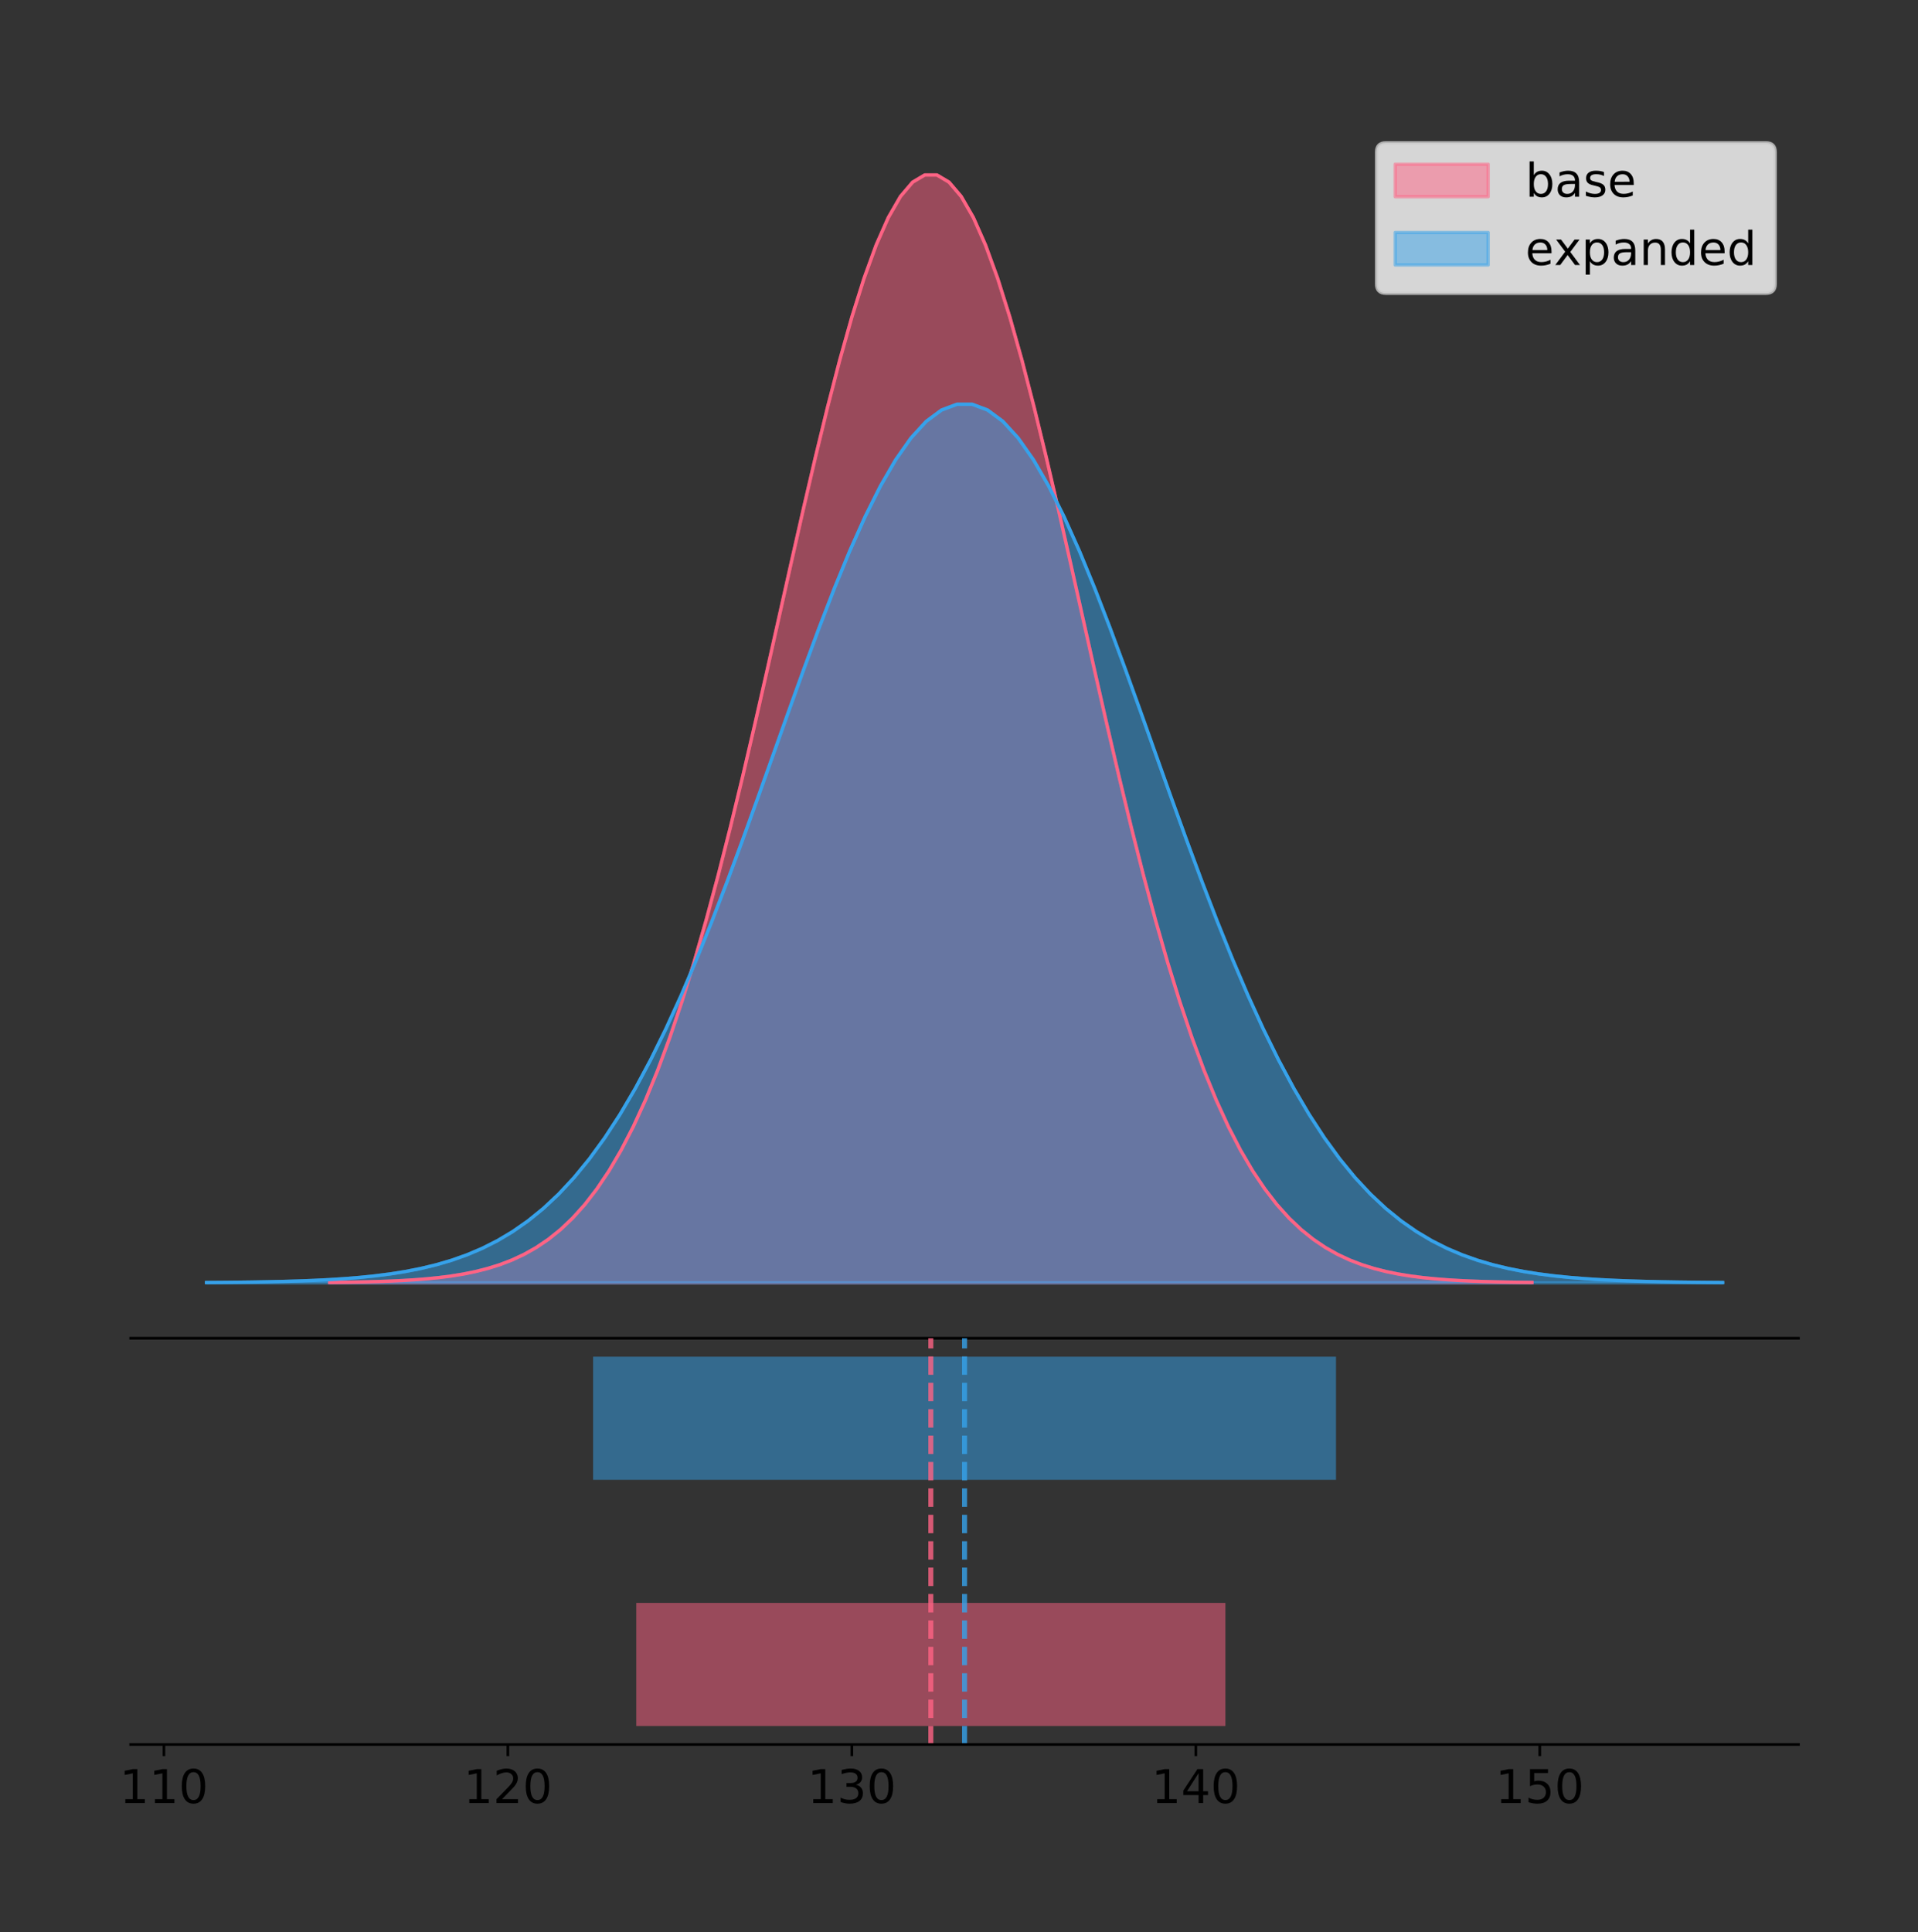 <?xml version="1.0" encoding="utf-8" standalone="no"?>
<!DOCTYPE svg PUBLIC "-//W3C//DTD SVG 1.1//EN"
  "http://www.w3.org/Graphics/SVG/1.1/DTD/svg11.dtd">
<!-- Created with matplotlib (https://matplotlib.org/) -->
<svg height="581.789pt" version="1.1" viewBox="0 0 577.548 581.789" width="577.548pt" xmlns="http://www.w3.org/2000/svg" xmlns:xlink="http://www.w3.org/1999/xlink">
 <rect x="0" y="0" width="577.548" height="581.789" fill="#333333" stroke="none"/>
 <defs>
  <style type="text/css">
*{stroke-linecap:butt;stroke-linejoin:round;}
  </style>
 </defs>
 <g id="figure_1">
  <g id="patch_1">
   <path d="M 0 581.789 
L 577.548 581.789 
L 577.548 0 
L 0 0 
z
" style="fill:none;"/>
  </g>
  <g id="axes_1">
   <g id="patch_2">
    <path d="M 39.348 402.93 
L 541.548 402.93 
L 541.548 36 
L 39.348 36 
z
" style="fill:none;"/>
   </g>
   <g id="PolyCollection_1">
    <defs>
     <path d="M 99.271 -195.538 
L 99.271 -195.65 
L 102.928 -195.692 
L 106.585 -195.749 
L 110.242 -195.825 
L 113.899 -195.925 
L 117.556 -196.058 
L 121.213 -196.23 
L 124.87 -196.455 
L 128.527 -196.744 
L 132.184 -197.115 
L 135.841 -197.585 
L 139.498 -198.179 
L 143.155 -198.923 
L 146.812 -199.848 
L 150.469 -200.99 
L 154.126 -202.39 
L 157.783 -204.093 
L 161.44 -206.151 
L 165.097 -208.617 
L 168.754 -211.552 
L 172.411 -215.017 
L 176.068 -219.078 
L 179.725 -223.801 
L 183.382 -229.25 
L 187.039 -235.488 
L 190.696 -242.572 
L 194.353 -250.552 
L 198.01 -259.468 
L 201.667 -269.344 
L 205.324 -280.192 
L 208.981 -292.002 
L 212.638 -304.744 
L 216.295 -318.365 
L 219.952 -332.786 
L 223.609 -347.901 
L 227.266 -363.58 
L 230.923 -379.667 
L 234.58 -395.98 
L 238.237 -412.318 
L 241.894 -428.462 
L 245.551 -444.18 
L 249.208 -459.23 
L 252.865 -473.372 
L 256.522 -486.366 
L 260.179 -497.987 
L 263.836 -508.025 
L 267.493 -516.294 
L 271.15 -522.64 
L 274.807 -526.94 
L 278.464 -529.111 
L 282.121 -529.111 
L 285.778 -526.94 
L 289.435 -522.64 
L 293.092 -516.294 
L 296.749 -508.025 
L 300.406 -497.987 
L 304.063 -486.366 
L 307.72 -473.372 
L 311.377 -459.23 
L 315.034 -444.18 
L 318.691 -428.462 
L 322.348 -412.318 
L 326.005 -395.98 
L 329.662 -379.667 
L 333.319 -363.58 
L 336.976 -347.901 
L 340.633 -332.786 
L 344.29 -318.365 
L 347.947 -304.744 
L 351.604 -292.002 
L 355.261 -280.192 
L 358.918 -269.344 
L 362.575 -259.468 
L 366.232 -250.552 
L 369.889 -242.572 
L 373.546 -235.488 
L 377.203 -229.25 
L 380.86 -223.801 
L 384.517 -219.078 
L 388.174 -215.017 
L 391.831 -211.552 
L 395.488 -208.617 
L 399.145 -206.151 
L 402.802 -204.093 
L 406.459 -202.39 
L 410.116 -200.99 
L 413.773 -199.848 
L 417.43 -198.923 
L 421.087 -198.179 
L 424.744 -197.585 
L 428.401 -197.115 
L 432.058 -196.744 
L 435.715 -196.455 
L 439.372 -196.23 
L 443.029 -196.058 
L 446.686 -195.925 
L 450.343 -195.825 
L 454 -195.749 
L 457.657 -195.692 
L 461.314 -195.65 
L 461.314 -195.538 
L 461.314 -195.538 
L 457.657 -195.538 
L 454 -195.538 
L 450.343 -195.538 
L 446.686 -195.538 
L 443.029 -195.538 
L 439.372 -195.538 
L 435.715 -195.538 
L 432.058 -195.538 
L 428.401 -195.538 
L 424.744 -195.538 
L 421.087 -195.538 
L 417.43 -195.538 
L 413.773 -195.538 
L 410.116 -195.538 
L 406.459 -195.538 
L 402.802 -195.538 
L 399.145 -195.538 
L 395.488 -195.538 
L 391.831 -195.538 
L 388.174 -195.538 
L 384.517 -195.538 
L 380.86 -195.538 
L 377.203 -195.538 
L 373.546 -195.538 
L 369.889 -195.538 
L 366.232 -195.538 
L 362.575 -195.538 
L 358.918 -195.538 
L 355.261 -195.538 
L 351.604 -195.538 
L 347.947 -195.538 
L 344.29 -195.538 
L 340.633 -195.538 
L 336.976 -195.538 
L 333.319 -195.538 
L 329.662 -195.538 
L 326.005 -195.538 
L 322.348 -195.538 
L 318.691 -195.538 
L 315.034 -195.538 
L 311.377 -195.538 
L 307.72 -195.538 
L 304.063 -195.538 
L 300.406 -195.538 
L 296.749 -195.538 
L 293.092 -195.538 
L 289.435 -195.538 
L 285.778 -195.538 
L 282.121 -195.538 
L 278.464 -195.538 
L 274.807 -195.538 
L 271.15 -195.538 
L 267.493 -195.538 
L 263.836 -195.538 
L 260.179 -195.538 
L 256.522 -195.538 
L 252.865 -195.538 
L 249.208 -195.538 
L 245.551 -195.538 
L 241.894 -195.538 
L 238.237 -195.538 
L 234.58 -195.538 
L 230.923 -195.538 
L 227.266 -195.538 
L 223.609 -195.538 
L 219.952 -195.538 
L 216.295 -195.538 
L 212.638 -195.538 
L 208.981 -195.538 
L 205.324 -195.538 
L 201.667 -195.538 
L 198.01 -195.538 
L 194.353 -195.538 
L 190.696 -195.538 
L 187.039 -195.538 
L 183.382 -195.538 
L 179.725 -195.538 
L 176.068 -195.538 
L 172.411 -195.538 
L 168.754 -195.538 
L 165.097 -195.538 
L 161.44 -195.538 
L 157.783 -195.538 
L 154.126 -195.538 
L 150.469 -195.538 
L 146.812 -195.538 
L 143.155 -195.538 
L 139.498 -195.538 
L 135.841 -195.538 
L 132.184 -195.538 
L 128.527 -195.538 
L 124.87 -195.538 
L 121.213 -195.538 
L 117.556 -195.538 
L 113.899 -195.538 
L 110.242 -195.538 
L 106.585 -195.538 
L 102.928 -195.538 
L 99.271 -195.538 
z
" id="mb8e483a3e0" style="stroke:#ff6384;stroke-opacity:0.5;"/>
    </defs>
    <g clip-path="url(#pac169aba79)">
     <use style="fill:#ff6384;fill-opacity:0.5;stroke:#ff6384;stroke-opacity:0.5;" x="0" xlink:href="#mb8e483a3e0" y="581.789"/>
    </g>
   </g>
   <g id="PolyCollection_2">
    <defs>
     <path d="M 62.175 -195.538 
L 62.175 -195.627 
L 66.787 -195.66 
L 71.398 -195.705 
L 76.01 -195.765 
L 80.622 -195.845 
L 85.233 -195.95 
L 89.845 -196.087 
L 94.456 -196.265 
L 99.068 -196.495 
L 103.679 -196.788 
L 108.291 -197.161 
L 112.903 -197.632 
L 117.514 -198.222 
L 122.126 -198.956 
L 126.737 -199.862 
L 131.349 -200.972 
L 135.96 -202.322 
L 140.572 -203.954 
L 145.184 -205.91 
L 149.795 -208.237 
L 154.407 -210.985 
L 159.018 -214.205 
L 163.63 -217.95 
L 168.241 -222.272 
L 172.853 -227.219 
L 177.465 -232.836 
L 182.076 -239.165 
L 186.688 -246.235 
L 191.299 -254.067 
L 195.911 -262.669 
L 200.522 -272.034 
L 205.134 -282.139 
L 209.745 -292.941 
L 214.357 -304.376 
L 218.969 -316.363 
L 223.58 -328.796 
L 228.192 -341.553 
L 232.803 -354.489 
L 237.415 -367.446 
L 242.026 -380.248 
L 246.638 -392.712 
L 251.25 -404.647 
L 255.861 -415.861 
L 260.473 -426.166 
L 265.084 -435.381 
L 269.696 -443.341 
L 274.307 -449.899 
L 278.919 -454.931 
L 283.531 -458.341 
L 288.142 -460.062 
L 292.754 -460.062 
L 297.365 -458.341 
L 301.977 -454.931 
L 306.588 -449.899 
L 311.2 -443.341 
L 315.812 -435.381 
L 320.423 -426.166 
L 325.035 -415.861 
L 329.646 -404.647 
L 334.258 -392.712 
L 338.869 -380.248 
L 343.481 -367.446 
L 348.093 -354.489 
L 352.704 -341.553 
L 357.316 -328.796 
L 361.927 -316.363 
L 366.539 -304.376 
L 371.15 -292.941 
L 375.762 -282.139 
L 380.374 -272.034 
L 384.985 -262.669 
L 389.597 -254.067 
L 394.208 -246.235 
L 398.82 -239.165 
L 403.431 -232.836 
L 408.043 -227.219 
L 412.655 -222.272 
L 417.266 -217.95 
L 421.878 -214.205 
L 426.489 -210.985 
L 431.101 -208.237 
L 435.712 -205.91 
L 440.324 -203.954 
L 444.936 -202.322 
L 449.547 -200.972 
L 454.159 -199.862 
L 458.77 -198.956 
L 463.382 -198.222 
L 467.993 -197.632 
L 472.605 -197.161 
L 477.217 -196.788 
L 481.828 -196.495 
L 486.44 -196.265 
L 491.051 -196.087 
L 495.663 -195.95 
L 500.274 -195.845 
L 504.886 -195.765 
L 509.498 -195.705 
L 514.109 -195.66 
L 518.721 -195.627 
L 518.721 -195.538 
L 518.721 -195.538 
L 514.109 -195.538 
L 509.498 -195.538 
L 504.886 -195.538 
L 500.274 -195.538 
L 495.663 -195.538 
L 491.051 -195.538 
L 486.44 -195.538 
L 481.828 -195.538 
L 477.217 -195.538 
L 472.605 -195.538 
L 467.993 -195.538 
L 463.382 -195.538 
L 458.77 -195.538 
L 454.159 -195.538 
L 449.547 -195.538 
L 444.936 -195.538 
L 440.324 -195.538 
L 435.712 -195.538 
L 431.101 -195.538 
L 426.489 -195.538 
L 421.878 -195.538 
L 417.266 -195.538 
L 412.655 -195.538 
L 408.043 -195.538 
L 403.431 -195.538 
L 398.82 -195.538 
L 394.208 -195.538 
L 389.597 -195.538 
L 384.985 -195.538 
L 380.374 -195.538 
L 375.762 -195.538 
L 371.15 -195.538 
L 366.539 -195.538 
L 361.927 -195.538 
L 357.316 -195.538 
L 352.704 -195.538 
L 348.093 -195.538 
L 343.481 -195.538 
L 338.869 -195.538 
L 334.258 -195.538 
L 329.646 -195.538 
L 325.035 -195.538 
L 320.423 -195.538 
L 315.812 -195.538 
L 311.2 -195.538 
L 306.588 -195.538 
L 301.977 -195.538 
L 297.365 -195.538 
L 292.754 -195.538 
L 288.142 -195.538 
L 283.531 -195.538 
L 278.919 -195.538 
L 274.307 -195.538 
L 269.696 -195.538 
L 265.084 -195.538 
L 260.473 -195.538 
L 255.861 -195.538 
L 251.25 -195.538 
L 246.638 -195.538 
L 242.026 -195.538 
L 237.415 -195.538 
L 232.803 -195.538 
L 228.192 -195.538 
L 223.58 -195.538 
L 218.969 -195.538 
L 214.357 -195.538 
L 209.745 -195.538 
L 205.134 -195.538 
L 200.522 -195.538 
L 195.911 -195.538 
L 191.299 -195.538 
L 186.688 -195.538 
L 182.076 -195.538 
L 177.465 -195.538 
L 172.853 -195.538 
L 168.241 -195.538 
L 163.63 -195.538 
L 159.018 -195.538 
L 154.407 -195.538 
L 149.795 -195.538 
L 145.184 -195.538 
L 140.572 -195.538 
L 135.96 -195.538 
L 131.349 -195.538 
L 126.737 -195.538 
L 122.126 -195.538 
L 117.514 -195.538 
L 112.903 -195.538 
L 108.291 -195.538 
L 103.679 -195.538 
L 99.068 -195.538 
L 94.456 -195.538 
L 89.845 -195.538 
L 85.233 -195.538 
L 80.622 -195.538 
L 76.01 -195.538 
L 71.398 -195.538 
L 66.787 -195.538 
L 62.175 -195.538 
z
" id="m225a33cef1" style="stroke:#36a2eb;stroke-opacity:0.5;"/>
    </defs>
    <g clip-path="url(#pac169aba79)">
     <use style="fill:#36a2eb;fill-opacity:0.5;stroke:#36a2eb;stroke-opacity:0.5;" x="0" xlink:href="#m225a33cef1" y="581.789"/>
    </g>
   </g>
   <g id="line2d_1">
    <path clip-path="url(#pac169aba79)" d="M 99.271 386.139 
L 102.928 386.097 
L 106.585 386.04 
L 110.242 385.965 
L 113.899 385.864 
L 117.556 385.732 
L 121.213 385.559 
L 124.87 385.334 
L 128.527 385.045 
L 132.184 384.675 
L 135.841 384.204 
L 139.498 383.61 
L 143.155 382.867 
L 146.812 381.941 
L 150.469 380.799 
L 154.126 379.399 
L 157.783 377.696 
L 161.44 375.639 
L 165.097 373.172 
L 168.754 370.238 
L 172.411 366.772 
L 176.068 362.711 
L 179.725 357.989 
L 183.382 352.539 
L 187.039 346.301 
L 190.696 339.217 
L 194.353 331.237 
L 198.01 322.322 
L 201.667 312.445 
L 205.324 301.597 
L 208.981 289.787 
L 212.638 277.045 
L 216.295 263.424 
L 219.952 249.004 
L 223.609 233.888 
L 227.266 218.209 
L 230.923 202.123 
L 234.58 185.809 
L 238.237 169.471 
L 241.894 153.327 
L 245.551 137.61 
L 249.208 122.559 
L 252.865 108.418 
L 256.522 95.423 
L 260.179 83.803 
L 263.836 73.765 
L 267.493 65.495 
L 271.15 59.15 
L 274.807 54.85 
L 278.464 52.679 
L 282.121 52.679 
L 285.778 54.85 
L 289.435 59.15 
L 293.092 65.495 
L 296.749 73.765 
L 300.406 83.803 
L 304.063 95.423 
L 307.72 108.418 
L 311.377 122.559 
L 315.034 137.61 
L 318.691 153.327 
L 322.348 169.471 
L 326.005 185.809 
L 329.662 202.123 
L 333.319 218.209 
L 336.976 233.888 
L 340.633 249.004 
L 344.29 263.424 
L 347.947 277.045 
L 351.604 289.787 
L 355.261 301.597 
L 358.918 312.445 
L 362.575 322.322 
L 366.232 331.237 
L 369.889 339.217 
L 373.546 346.301 
L 377.203 352.539 
L 380.86 357.989 
L 384.517 362.711 
L 388.174 366.772 
L 391.831 370.238 
L 395.488 373.172 
L 399.145 375.639 
L 402.802 377.696 
L 406.459 379.399 
L 410.116 380.799 
L 413.773 381.941 
L 417.43 382.867 
L 421.087 383.61 
L 424.744 384.204 
L 428.401 384.675 
L 432.058 385.045 
L 435.715 385.334 
L 439.372 385.559 
L 443.029 385.732 
L 446.686 385.864 
L 450.343 385.965 
L 454 386.04 
L 457.657 386.097 
L 461.314 386.139 
" style="fill:none;stroke:#ff6384;stroke-linecap:square;"/>
   </g>
   <g id="line2d_2">
    <path clip-path="url(#pac169aba79)" d="M 62.175 386.163 
L 66.787 386.129 
L 71.398 386.084 
L 76.01 386.024 
L 80.622 385.944 
L 85.233 385.839 
L 89.845 385.702 
L 94.456 385.524 
L 99.068 385.295 
L 103.679 385.001 
L 108.291 384.628 
L 112.903 384.157 
L 117.514 383.567 
L 122.126 382.834 
L 126.737 381.928 
L 131.349 380.818 
L 135.96 379.467 
L 140.572 377.835 
L 145.184 375.88 
L 149.795 373.553 
L 154.407 370.804 
L 159.018 367.584 
L 163.63 363.839 
L 168.241 359.518 
L 172.853 354.571 
L 177.465 348.953 
L 182.076 342.625 
L 186.688 335.555 
L 191.299 327.723 
L 195.911 319.12 
L 200.522 309.755 
L 205.134 299.65 
L 209.745 288.849 
L 214.357 277.413 
L 218.969 265.427 
L 223.58 252.993 
L 228.192 240.236 
L 232.803 227.3 
L 237.415 214.344 
L 242.026 201.541 
L 246.638 189.077 
L 251.25 177.142 
L 255.861 165.928 
L 260.473 155.624 
L 265.084 146.408 
L 269.696 138.448 
L 274.307 131.89 
L 278.919 126.858 
L 283.531 123.449 
L 288.142 121.727 
L 292.754 121.727 
L 297.365 123.449 
L 301.977 126.858 
L 306.588 131.89 
L 311.2 138.448 
L 315.812 146.408 
L 320.423 155.624 
L 325.035 165.928 
L 329.646 177.142 
L 334.258 189.077 
L 338.869 201.541 
L 343.481 214.344 
L 348.093 227.3 
L 352.704 240.236 
L 357.316 252.993 
L 361.927 265.427 
L 366.539 277.413 
L 371.15 288.849 
L 375.762 299.65 
L 380.374 309.755 
L 384.985 319.12 
L 389.597 327.723 
L 394.208 335.555 
L 398.82 342.625 
L 403.431 348.953 
L 408.043 354.571 
L 412.655 359.518 
L 417.266 363.839 
L 421.878 367.584 
L 426.489 370.804 
L 431.101 373.553 
L 435.712 375.88 
L 440.324 377.835 
L 444.936 379.467 
L 449.547 380.818 
L 454.159 381.928 
L 458.77 382.834 
L 463.382 383.567 
L 467.993 384.157 
L 472.605 384.628 
L 477.217 385.001 
L 481.828 385.295 
L 486.44 385.524 
L 491.051 385.702 
L 495.663 385.839 
L 500.274 385.944 
L 504.886 386.024 
L 509.498 386.084 
L 514.109 386.129 
L 518.721 386.163 
" style="fill:none;stroke:#36a2eb;stroke-linecap:square;"/>
   </g>
   <g id="patch_3">
    <path d="M 39.348 402.93 
L 541.548 402.93 
" style="fill:none;stroke:#000000;stroke-linecap:square;stroke-linejoin:miter;stroke-width:0.8;"/>
   </g>
   <g id="legend_1">
    <g id="patch_4">
     <path d="M 417.32 88.299 
L 531.748 88.299 
Q 534.548 88.299 534.548 85.499 
L 534.548 45.8 
Q 534.548 43 531.748 43 
L 417.32 43 
Q 414.52 43 414.52 45.8 
L 414.52 85.499 
Q 414.52 88.299 417.32 88.299 
z
" style="fill:#ffffff;opacity:0.8;stroke:#cccccc;stroke-linejoin:miter;"/>
    </g>
    <g id="patch_5">
     <path d="M 420.12 59.238 
L 448.12 59.238 
L 448.12 49.438 
L 420.12 49.438 
z
" style="fill:#ff6384;opacity:0.5;stroke:#ff6384;stroke-linejoin:miter;"/>
    </g>
    <g id="text_1">
     <!-- base -->
     <defs>
      <path d="M 48.688 27.297 
Q 48.688 37.203 44.609 42.844 
Q 40.531 48.484 33.406 48.484 
Q 26.266 48.484 22.188 42.844 
Q 18.109 37.203 18.109 27.297 
Q 18.109 17.391 22.188 11.75 
Q 26.266 6.109 33.406 6.109 
Q 40.531 6.109 44.609 11.75 
Q 48.688 17.391 48.688 27.297 
z
M 18.109 46.391 
Q 20.953 51.266 25.266 53.625 
Q 29.594 56 35.594 56 
Q 45.562 56 51.781 48.094 
Q 58.016 40.188 58.016 27.297 
Q 58.016 14.406 51.781 6.484 
Q 45.562 -1.422 35.594 -1.422 
Q 29.594 -1.422 25.266 0.953 
Q 20.953 3.328 18.109 8.203 
L 18.109 0 
L 9.078 0 
L 9.078 75.984 
L 18.109 75.984 
z
" id="DejaVuSans-98"/>
      <path d="M 34.281 27.484 
Q 23.391 27.484 19.188 25 
Q 14.984 22.516 14.984 16.5 
Q 14.984 11.719 18.141 8.906 
Q 21.297 6.109 26.703 6.109 
Q 34.188 6.109 38.703 11.406 
Q 43.219 16.703 43.219 25.484 
L 43.219 27.484 
z
M 52.203 31.203 
L 52.203 0 
L 43.219 0 
L 43.219 8.297 
Q 40.141 3.328 35.547 0.953 
Q 30.953 -1.422 24.312 -1.422 
Q 15.922 -1.422 10.953 3.297 
Q 6 8.016 6 15.922 
Q 6 25.141 12.172 29.828 
Q 18.359 34.516 30.609 34.516 
L 43.219 34.516 
L 43.219 35.406 
Q 43.219 41.609 39.141 45 
Q 35.062 48.391 27.688 48.391 
Q 23 48.391 18.547 47.266 
Q 14.109 46.141 10.016 43.891 
L 10.016 52.203 
Q 14.938 54.109 19.578 55.047 
Q 24.219 56 28.609 56 
Q 40.484 56 46.344 49.844 
Q 52.203 43.703 52.203 31.203 
z
" id="DejaVuSans-97"/>
      <path d="M 44.281 53.078 
L 44.281 44.578 
Q 40.484 46.531 36.375 47.5 
Q 32.281 48.484 27.875 48.484 
Q 21.188 48.484 17.844 46.438 
Q 14.5 44.391 14.5 40.281 
Q 14.5 37.156 16.891 35.375 
Q 19.281 33.594 26.516 31.984 
L 29.594 31.297 
Q 39.156 29.25 43.188 25.516 
Q 47.219 21.781 47.219 15.094 
Q 47.219 7.469 41.188 3.016 
Q 35.156 -1.422 24.609 -1.422 
Q 20.219 -1.422 15.453 -0.562 
Q 10.688 0.297 5.422 2 
L 5.422 11.281 
Q 10.406 8.688 15.234 7.391 
Q 20.062 6.109 24.812 6.109 
Q 31.156 6.109 34.562 8.281 
Q 37.984 10.453 37.984 14.406 
Q 37.984 18.062 35.516 20.016 
Q 33.062 21.969 24.703 23.781 
L 21.578 24.516 
Q 13.234 26.266 9.516 29.906 
Q 5.812 33.547 5.812 39.891 
Q 5.812 47.609 11.281 51.797 
Q 16.75 56 26.812 56 
Q 31.781 56 36.172 55.266 
Q 40.578 54.547 44.281 53.078 
z
" id="DejaVuSans-115"/>
      <path d="M 56.203 29.594 
L 56.203 25.203 
L 14.891 25.203 
Q 15.484 15.922 20.484 11.062 
Q 25.484 6.203 34.422 6.203 
Q 39.594 6.203 44.453 7.469 
Q 49.312 8.734 54.109 11.281 
L 54.109 2.781 
Q 49.266 0.734 44.188 -0.344 
Q 39.109 -1.422 33.891 -1.422 
Q 20.797 -1.422 13.156 6.188 
Q 5.516 13.812 5.516 26.812 
Q 5.516 40.234 12.766 48.109 
Q 20.016 56 32.328 56 
Q 43.359 56 49.781 48.891 
Q 56.203 41.797 56.203 29.594 
z
M 47.219 32.234 
Q 47.125 39.594 43.094 43.984 
Q 39.062 48.391 32.422 48.391 
Q 24.906 48.391 20.391 44.141 
Q 15.875 39.891 15.188 32.172 
z
" id="DejaVuSans-101"/>
     </defs>
     <g transform="translate(459.32 59.238)scale(0.14 -0.14)">
      <use xlink:href="#DejaVuSans-98"/>
      <use x="63.477" xlink:href="#DejaVuSans-97"/>
      <use x="124.756" xlink:href="#DejaVuSans-115"/>
      <use x="176.855" xlink:href="#DejaVuSans-101"/>
     </g>
    </g>
    <g id="patch_6">
     <path d="M 420.12 79.787 
L 448.12 79.787 
L 448.12 69.987 
L 420.12 69.987 
z
" style="fill:#36a2eb;opacity:0.5;stroke:#36a2eb;stroke-linejoin:miter;"/>
    </g>
    <g id="text_2">
     <!-- expanded -->
     <defs>
      <path d="M 54.891 54.688 
L 35.109 28.078 
L 55.906 0 
L 45.312 0 
L 29.391 21.484 
L 13.484 0 
L 2.875 0 
L 24.125 28.609 
L 4.688 54.688 
L 15.281 54.688 
L 29.781 35.203 
L 44.281 54.688 
z
" id="DejaVuSans-120"/>
      <path d="M 18.109 8.203 
L 18.109 -20.797 
L 9.078 -20.797 
L 9.078 54.688 
L 18.109 54.688 
L 18.109 46.391 
Q 20.953 51.266 25.266 53.625 
Q 29.594 56 35.594 56 
Q 45.562 56 51.781 48.094 
Q 58.016 40.188 58.016 27.297 
Q 58.016 14.406 51.781 6.484 
Q 45.562 -1.422 35.594 -1.422 
Q 29.594 -1.422 25.266 0.953 
Q 20.953 3.328 18.109 8.203 
z
M 48.688 27.297 
Q 48.688 37.203 44.609 42.844 
Q 40.531 48.484 33.406 48.484 
Q 26.266 48.484 22.188 42.844 
Q 18.109 37.203 18.109 27.297 
Q 18.109 17.391 22.188 11.75 
Q 26.266 6.109 33.406 6.109 
Q 40.531 6.109 44.609 11.75 
Q 48.688 17.391 48.688 27.297 
z
" id="DejaVuSans-112"/>
      <path d="M 54.891 33.016 
L 54.891 0 
L 45.906 0 
L 45.906 32.719 
Q 45.906 40.484 42.875 44.328 
Q 39.844 48.188 33.797 48.188 
Q 26.516 48.188 22.312 43.547 
Q 18.109 38.922 18.109 30.906 
L 18.109 0 
L 9.078 0 
L 9.078 54.688 
L 18.109 54.688 
L 18.109 46.188 
Q 21.344 51.125 25.703 53.562 
Q 30.078 56 35.797 56 
Q 45.219 56 50.047 50.172 
Q 54.891 44.344 54.891 33.016 
z
" id="DejaVuSans-110"/>
      <path d="M 45.406 46.391 
L 45.406 75.984 
L 54.391 75.984 
L 54.391 0 
L 45.406 0 
L 45.406 8.203 
Q 42.578 3.328 38.25 0.953 
Q 33.938 -1.422 27.875 -1.422 
Q 17.969 -1.422 11.734 6.484 
Q 5.516 14.406 5.516 27.297 
Q 5.516 40.188 11.734 48.094 
Q 17.969 56 27.875 56 
Q 33.938 56 38.25 53.625 
Q 42.578 51.266 45.406 46.391 
z
M 14.797 27.297 
Q 14.797 17.391 18.875 11.75 
Q 22.953 6.109 30.078 6.109 
Q 37.203 6.109 41.297 11.75 
Q 45.406 17.391 45.406 27.297 
Q 45.406 37.203 41.297 42.844 
Q 37.203 48.484 30.078 48.484 
Q 22.953 48.484 18.875 42.844 
Q 14.797 37.203 14.797 27.297 
z
" id="DejaVuSans-100"/>
     </defs>
     <g transform="translate(459.32 79.787)scale(0.14 -0.14)">
      <use xlink:href="#DejaVuSans-101"/>
      <use x="61.508" xlink:href="#DejaVuSans-120"/>
      <use x="120.688" xlink:href="#DejaVuSans-112"/>
      <use x="184.164" xlink:href="#DejaVuSans-97"/>
      <use x="245.443" xlink:href="#DejaVuSans-110"/>
      <use x="308.822" xlink:href="#DejaVuSans-100"/>
      <use x="372.299" xlink:href="#DejaVuSans-101"/>
      <use x="433.822" xlink:href="#DejaVuSans-100"/>
     </g>
    </g>
   </g>
  </g>
  <g id="axes_2">
   <g id="patch_7">
    <path d="M 39.348 525.24 
L 541.548 525.24 
L 541.548 402.93 
L 39.348 402.93 
z
" style="fill:none;"/>
   </g>
   <g id="patch_8">
    <path clip-path="url(#pe5d39cf6d3)" d="M 191.592 519.68 
L 368.993 519.68 
L 368.993 482.617 
L 191.592 482.617 
z
" style="fill:#ff6384;opacity:0.5;"/>
   </g>
   <g id="patch_9">
    <path clip-path="url(#pe5d39cf6d3)" d="M 178.594 445.553 
L 402.302 445.553 
L 402.302 408.49 
L 178.594 408.49 
z
" style="fill:#36a2eb;opacity:0.5;"/>
   </g>
   <g id="matplotlib.axis_1">
    <g id="xtick_1">
     <g id="line2d_3">
      <defs>
       <path d="M 0 0 
L 0 3.5 
" id="mdd7132c4dd" style="stroke:#000000;stroke-width:0.8;"/>
      </defs>
      <g>
       <use style="stroke:#000000;stroke-width:0.8;" x="49.361" xlink:href="#mdd7132c4dd" y="525.24"/>
      </g>
     </g>
     <g id="text_3">
      <!-- 110 -->
      <defs>
       <path d="M 12.406 8.297 
L 28.516 8.297 
L 28.516 63.922 
L 10.984 60.406 
L 10.984 69.391 
L 28.422 72.906 
L 38.281 72.906 
L 38.281 8.297 
L 54.391 8.297 
L 54.391 0 
L 12.406 0 
z
" id="DejaVuSans-49"/>
       <path d="M 31.781 66.406 
Q 24.172 66.406 20.328 58.906 
Q 16.5 51.422 16.5 36.375 
Q 16.5 21.391 20.328 13.891 
Q 24.172 6.391 31.781 6.391 
Q 39.453 6.391 43.281 13.891 
Q 47.125 21.391 47.125 36.375 
Q 47.125 51.422 43.281 58.906 
Q 39.453 66.406 31.781 66.406 
z
M 31.781 74.219 
Q 44.047 74.219 50.516 64.516 
Q 56.984 54.828 56.984 36.375 
Q 56.984 17.969 50.516 8.266 
Q 44.047 -1.422 31.781 -1.422 
Q 19.531 -1.422 13.062 8.266 
Q 6.594 17.969 6.594 36.375 
Q 6.594 54.828 13.062 64.516 
Q 19.531 74.219 31.781 74.219 
z
" id="DejaVuSans-48"/>
      </defs>
      <g transform="translate(36 542.878)scale(0.14 -0.14)">
       <use xlink:href="#DejaVuSans-49"/>
       <use x="63.623" xlink:href="#DejaVuSans-49"/>
       <use x="127.246" xlink:href="#DejaVuSans-48"/>
      </g>
     </g>
    </g>
    <g id="xtick_2">
     <g id="line2d_4">
      <g>
       <use style="stroke:#000000;stroke-width:0.8;" x="152.935" xlink:href="#mdd7132c4dd" y="525.24"/>
      </g>
     </g>
     <g id="text_4">
      <!-- 120 -->
      <defs>
       <path d="M 19.188 8.297 
L 53.609 8.297 
L 53.609 0 
L 7.328 0 
L 7.328 8.297 
Q 12.938 14.109 22.625 23.891 
Q 32.328 33.688 34.812 36.531 
Q 39.547 41.844 41.422 45.531 
Q 43.312 49.219 43.312 52.781 
Q 43.312 58.594 39.234 62.25 
Q 35.156 65.922 28.609 65.922 
Q 23.969 65.922 18.812 64.312 
Q 13.672 62.703 7.812 59.422 
L 7.812 69.391 
Q 13.766 71.781 18.938 73 
Q 24.125 74.219 28.422 74.219 
Q 39.75 74.219 46.484 68.547 
Q 53.219 62.891 53.219 53.422 
Q 53.219 48.922 51.531 44.891 
Q 49.859 40.875 45.406 35.406 
Q 44.188 33.984 37.641 27.219 
Q 31.109 20.453 19.188 8.297 
z
" id="DejaVuSans-50"/>
      </defs>
      <g transform="translate(139.573 542.878)scale(0.14 -0.14)">
       <use xlink:href="#DejaVuSans-49"/>
       <use x="63.623" xlink:href="#DejaVuSans-50"/>
       <use x="127.246" xlink:href="#DejaVuSans-48"/>
      </g>
     </g>
    </g>
    <g id="xtick_3">
     <g id="line2d_5">
      <g>
       <use style="stroke:#000000;stroke-width:0.8;" x="256.508" xlink:href="#mdd7132c4dd" y="525.24"/>
      </g>
     </g>
     <g id="text_5">
      <!-- 130 -->
      <defs>
       <path d="M 40.578 39.312 
Q 47.656 37.797 51.625 33 
Q 55.609 28.219 55.609 21.188 
Q 55.609 10.406 48.188 4.484 
Q 40.766 -1.422 27.094 -1.422 
Q 22.516 -1.422 17.656 -0.516 
Q 12.797 0.391 7.625 2.203 
L 7.625 11.719 
Q 11.719 9.328 16.594 8.109 
Q 21.484 6.891 26.812 6.891 
Q 36.078 6.891 40.938 10.547 
Q 45.797 14.203 45.797 21.188 
Q 45.797 27.641 41.281 31.266 
Q 36.766 34.906 28.719 34.906 
L 20.219 34.906 
L 20.219 43.016 
L 29.109 43.016 
Q 36.375 43.016 40.234 45.922 
Q 44.094 48.828 44.094 54.297 
Q 44.094 59.906 40.109 62.906 
Q 36.141 65.922 28.719 65.922 
Q 24.656 65.922 20.016 65.031 
Q 15.375 64.156 9.812 62.312 
L 9.812 71.094 
Q 15.438 72.656 20.344 73.438 
Q 25.25 74.219 29.594 74.219 
Q 40.828 74.219 47.359 69.109 
Q 53.906 64.016 53.906 55.328 
Q 53.906 49.266 50.438 45.094 
Q 46.969 40.922 40.578 39.312 
z
" id="DejaVuSans-51"/>
      </defs>
      <g transform="translate(243.147 542.878)scale(0.14 -0.14)">
       <use xlink:href="#DejaVuSans-49"/>
       <use x="63.623" xlink:href="#DejaVuSans-51"/>
       <use x="127.246" xlink:href="#DejaVuSans-48"/>
      </g>
     </g>
    </g>
    <g id="xtick_4">
     <g id="line2d_6">
      <g>
       <use style="stroke:#000000;stroke-width:0.8;" x="360.081" xlink:href="#mdd7132c4dd" y="525.24"/>
      </g>
     </g>
     <g id="text_6">
      <!-- 140 -->
      <defs>
       <path d="M 37.797 64.312 
L 12.891 25.391 
L 37.797 25.391 
z
M 35.203 72.906 
L 47.609 72.906 
L 47.609 25.391 
L 58.016 25.391 
L 58.016 17.188 
L 47.609 17.188 
L 47.609 0 
L 37.797 0 
L 37.797 17.188 
L 4.891 17.188 
L 4.891 26.703 
z
" id="DejaVuSans-52"/>
      </defs>
      <g transform="translate(346.72 542.878)scale(0.14 -0.14)">
       <use xlink:href="#DejaVuSans-49"/>
       <use x="63.623" xlink:href="#DejaVuSans-52"/>
       <use x="127.246" xlink:href="#DejaVuSans-48"/>
      </g>
     </g>
    </g>
    <g id="xtick_5">
     <g id="line2d_7">
      <g>
       <use style="stroke:#000000;stroke-width:0.8;" x="463.655" xlink:href="#mdd7132c4dd" y="525.24"/>
      </g>
     </g>
     <g id="text_7">
      <!-- 150 -->
      <defs>
       <path d="M 10.797 72.906 
L 49.516 72.906 
L 49.516 64.594 
L 19.828 64.594 
L 19.828 46.734 
Q 21.969 47.469 24.109 47.828 
Q 26.266 48.188 28.422 48.188 
Q 40.625 48.188 47.75 41.5 
Q 54.891 34.812 54.891 23.391 
Q 54.891 11.625 47.562 5.094 
Q 40.234 -1.422 26.906 -1.422 
Q 22.312 -1.422 17.547 -0.641 
Q 12.797 0.141 7.719 1.703 
L 7.719 11.625 
Q 12.109 9.234 16.797 8.062 
Q 21.484 6.891 26.703 6.891 
Q 35.156 6.891 40.078 11.328 
Q 45.016 15.766 45.016 23.391 
Q 45.016 31 40.078 35.438 
Q 35.156 39.891 26.703 39.891 
Q 22.75 39.891 18.812 39.016 
Q 14.891 38.141 10.797 36.281 
z
" id="DejaVuSans-53"/>
      </defs>
      <g transform="translate(450.294 542.878)scale(0.14 -0.14)">
       <use xlink:href="#DejaVuSans-49"/>
       <use x="63.623" xlink:href="#DejaVuSans-53"/>
       <use x="127.246" xlink:href="#DejaVuSans-48"/>
      </g>
     </g>
    </g>
   </g>
   <g id="line2d_8">
    <path clip-path="url(#pe5d39cf6d3)" d="M 280.293 525.24 
L 280.293 402.93 
" style="fill:none;stroke:#ff6384;stroke-dasharray:5.55,2.4;stroke-dashoffset:0;stroke-opacity:0.8;stroke-width:1.5;"/>
   </g>
   <g id="line2d_9">
    <path clip-path="url(#pe5d39cf6d3)" d="M 290.448 525.24 
L 290.448 402.93 
" style="fill:none;stroke:#36a2eb;stroke-dasharray:5.55,2.4;stroke-dashoffset:0;stroke-opacity:0.8;stroke-width:1.5;"/>
   </g>
   <g id="patch_10">
    <path d="M 39.348 525.24 
L 541.548 525.24 
" style="fill:none;stroke:#000000;stroke-linecap:square;stroke-linejoin:miter;stroke-width:0.8;"/>
   </g>
  </g>
 </g>
 <defs>
  <clipPath id="pac169aba79">
   <rect height="366.93" width="502.2" x="39.348" y="36"/>
  </clipPath>
  <clipPath id="pe5d39cf6d3">
   <rect height="122.31" width="502.2" x="39.348" y="402.93"/>
  </clipPath>
 </defs>
</svg>
